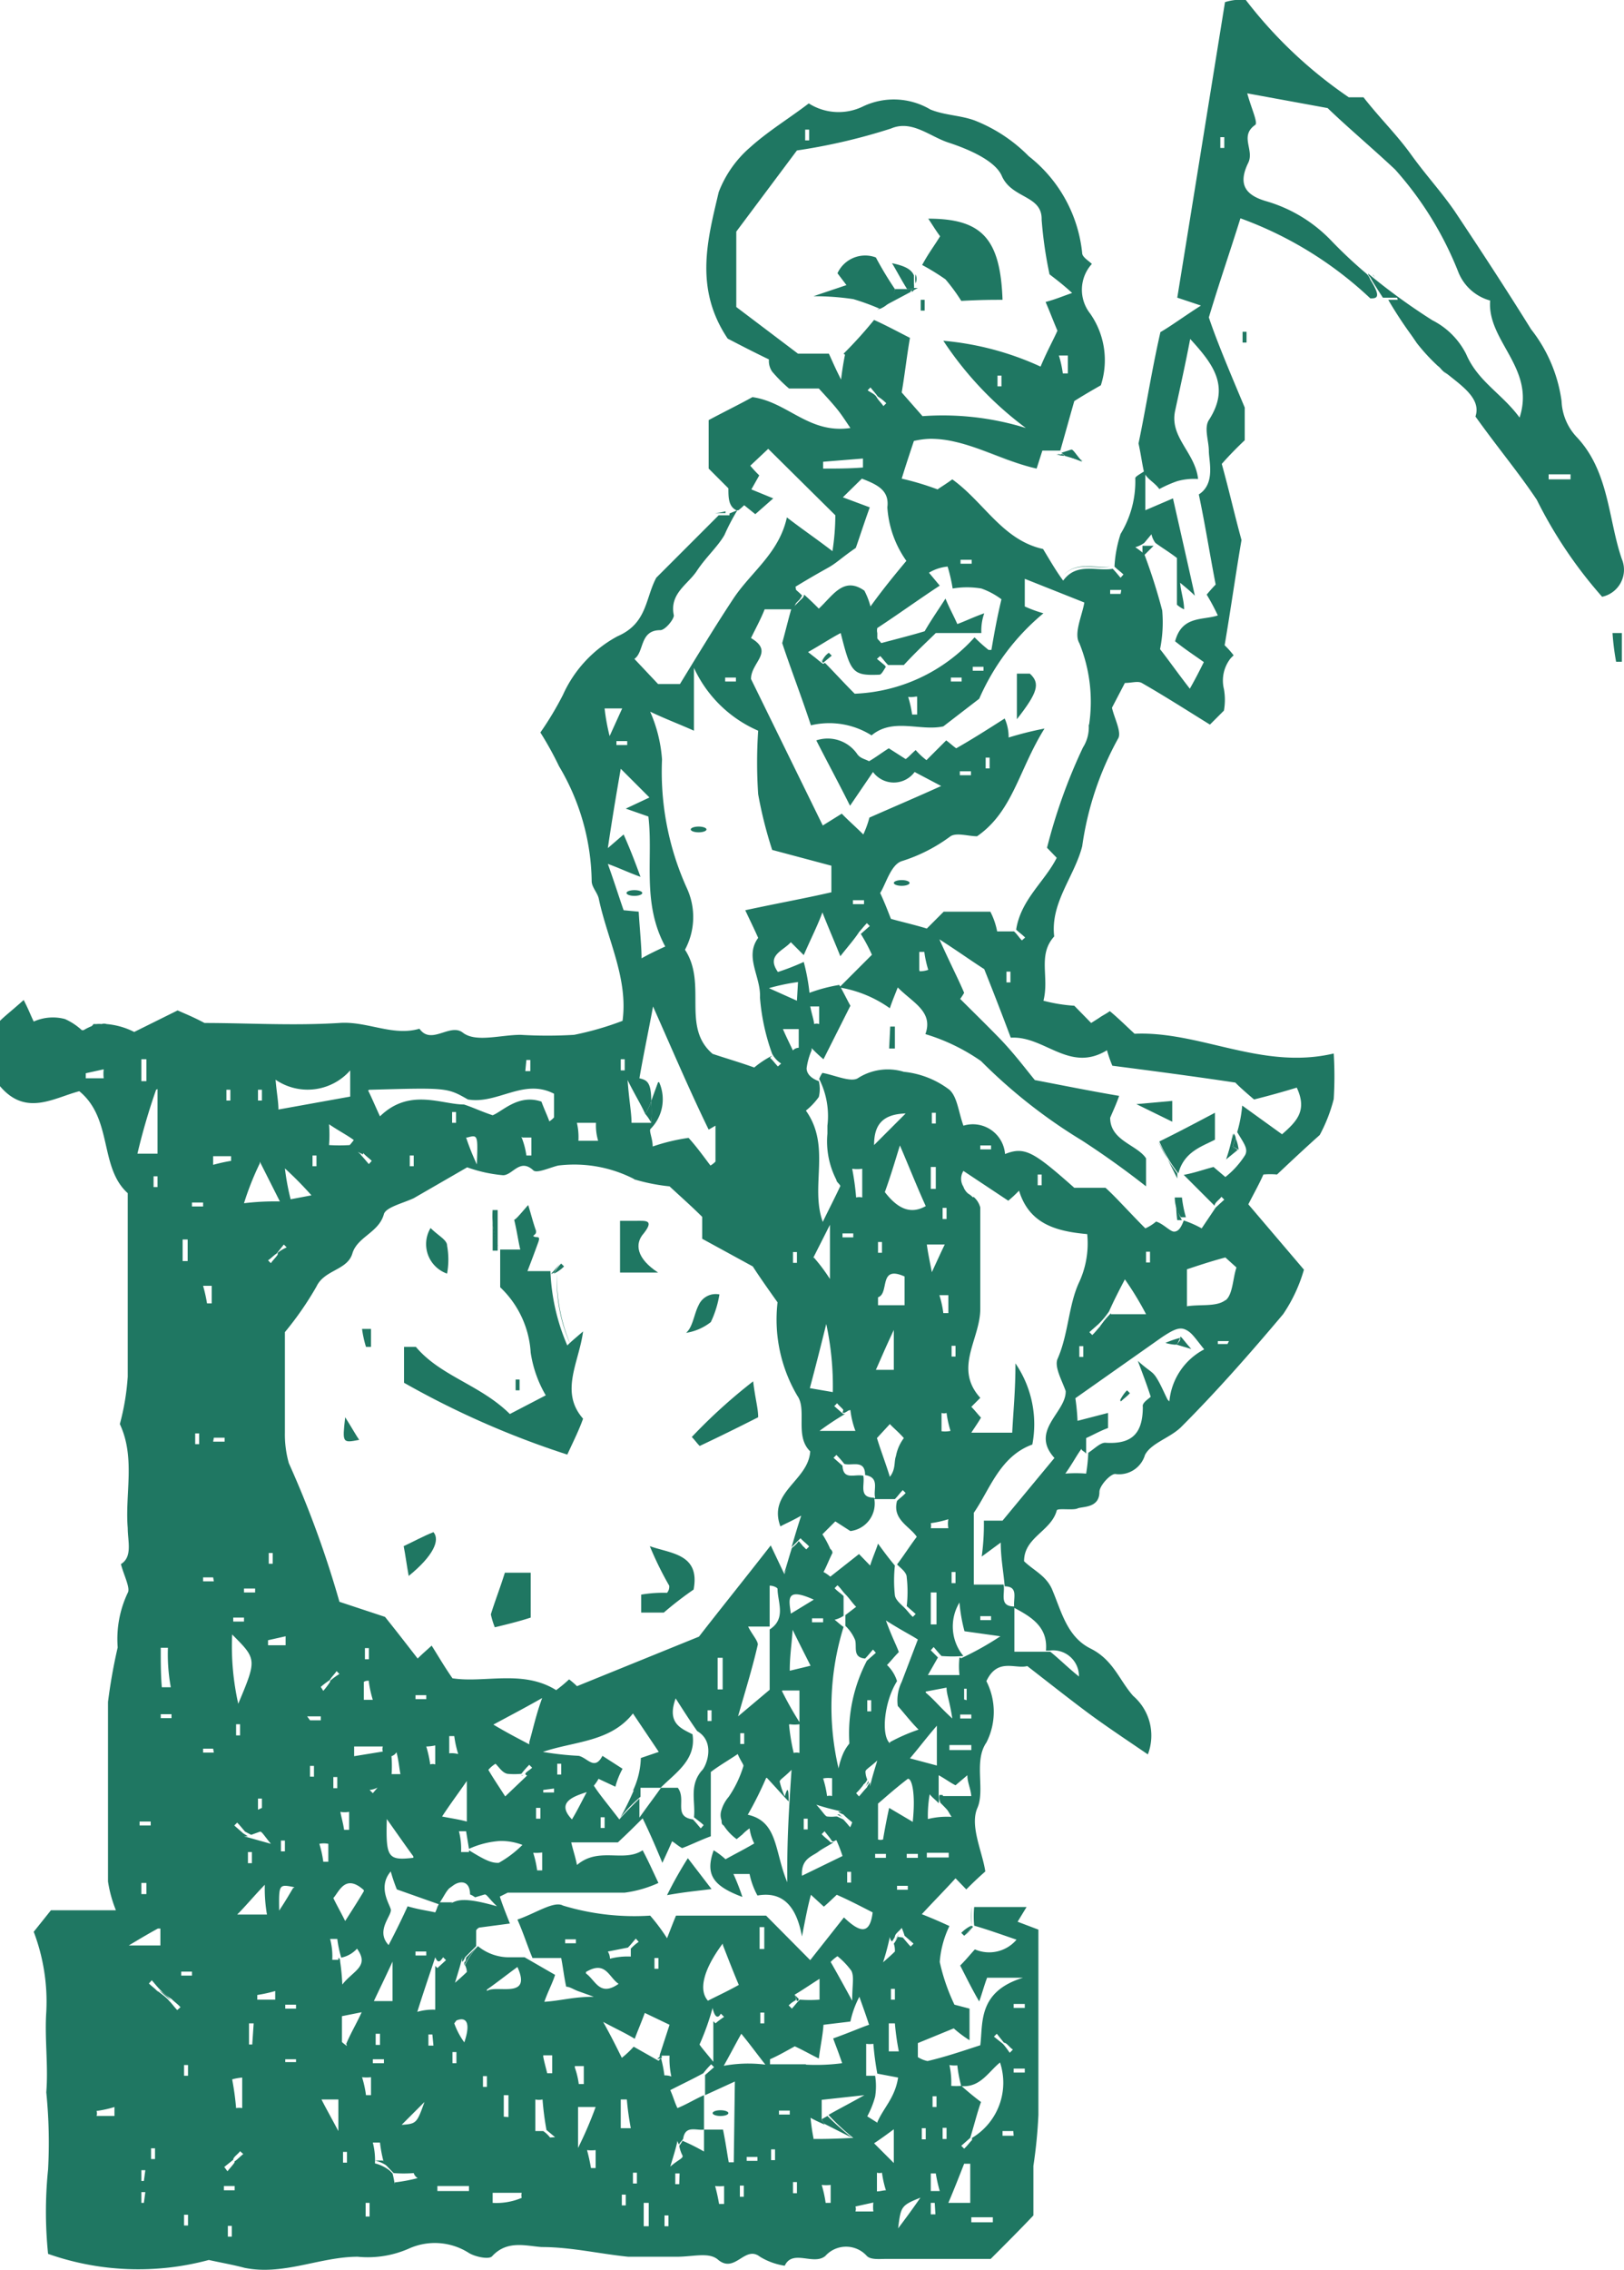 <svg id="Calavera_ensalada-fresca" xmlns="http://www.w3.org/2000/svg" width="45.26" height="63.213" viewBox="0 0 45.26 63.213">
  <path id="Trazado_24699" data-name="Trazado 24699" d="M13.86,61.6h0a.911.911,0,0,0,.13.08h.06Z" transform="translate(-7.06 -10.65)" fill="#1f7762"/>
  <path id="Trazado_24700" data-name="Trazado 24700" d="M17.92,60.22l.11-.11h0l-.27.28h0Z" transform="translate(-7.06 -10.65)" fill="#1f7762"/>
  <path id="Trazado_24701" data-name="Trazado 24701" d="M29.41,27.23a2.8,2.8,0,0,0-.25-.22c.08.44,0,.53-.11.64l.3-.31C29.38,27.29,29.41,27.26,29.41,27.23Z" transform="translate(-7.06 -10.65)" fill="#1f7762"/>
  <path id="Trazado_24702" data-name="Trazado 24702" d="M33.27,60.86a5,5,0,0,1,.36.39,5.4,5.4,0,0,1-.3-.61h-.09A.45.45,0,0,0,33.27,60.86Z" transform="translate(-7.06 -10.65)" fill="#1f7762"/>
  <path id="Trazado_24703" data-name="Trazado 24703" d="M19.27,63.7l-.08.25a.54.54,0,0,0,.08-.25h0Z" transform="translate(-7.06 -10.65)" fill="#1f7762"/>
  <path id="Trazado_24704" data-name="Trazado 24704" d="M17.78,60.44a.67.67,0,0,1,.14-.19l-.16.17Z" transform="translate(-7.06 -10.65)" fill="#1f7762"/>
  <path id="Trazado_24705" data-name="Trazado 24705" d="M30.54,50a.07.07,0,0,1,.05,0,.82.82,0,0,0,.17-.11h-.19Z" transform="translate(-7.06 -10.65)" fill="#1f7762"/>
  <path id="Trazado_24706" data-name="Trazado 24706" d="M30.54,51.5Z" transform="translate(-7.06 -10.65)" fill="#1f7762"/>
  <path id="Trazado_24707" data-name="Trazado 24707" d="M21.76,60.11Z" transform="translate(-7.06 -10.65)" fill="#1f7762"/>
  <path id="Trazado_24708" data-name="Trazado 24708" d="M24.74,60.47a8.22,8.22,0,0,1-.39.8,3.94,3.94,0,0,1,.56-.58v-.3Z" transform="translate(-7.06 -10.65)" fill="#1f7762"/>
  <path id="Trazado_24709" data-name="Trazado 24709" d="M21.59,60.09h.06C21.59,60.11,21.59,60.09,21.59,60.09Z" transform="translate(-7.06 -10.65)" fill="#1f7762"/>
  <path id="Trazado_24710" data-name="Trazado 24710" d="M35.34,36.54Z" transform="translate(-7.06 -10.65)" fill="#1f7762"/>
  <path id="Trazado_24711" data-name="Trazado 24711" d="M32,52.33Z" transform="translate(-7.06 -10.65)" fill="#1f7762"/>
  <path id="Trazado_24712" data-name="Trazado 24712" d="M25.73,67.84h-.27a.134.134,0,0,1-.06.13c-.06.05.06,0,.09,0s0-.08,0-.14Z" transform="translate(-7.06 -10.65)" fill="#1f7762"/>
  <path id="Trazado_24713" data-name="Trazado 24713" d="M26.65,68.42Z" transform="translate(-7.06 -10.65)" fill="#1f7762"/>
  <path id="Trazado_24714" data-name="Trazado 24714" d="M24.6,64.89v0Z" transform="translate(-7.06 -10.65)" fill="#1f7762"/>
  <path id="Trazado_24715" data-name="Trazado 24715" d="M29.21,66.21a1.2,1.2,0,0,1,.06.17.053.053,0,0,0,.05-.06Z" transform="translate(-7.06 -10.65)" fill="#1f7762"/>
  <path id="Trazado_24716" data-name="Trazado 24716" d="M20.13,65.17l.3-.31h0Z" transform="translate(-7.06 -10.65)" fill="#1f7762"/>
  <path id="Trazado_24717" data-name="Trazado 24717" d="M20,65.3v.09a2.41,2.41,0,0,1,.36-.53l-.31.31S20.05,65.28,20,65.3Z" transform="translate(-7.06 -10.65)" fill="#1f7762"/>
  <path id="Trazado_24718" data-name="Trazado 24718" d="M22.2,69.94h0Z" transform="translate(-7.06 -10.65)" fill="#1f7762"/>
  <path id="Trazado_24719" data-name="Trazado 24719" d="M17.15,42.83h0a1.07,1.07,0,0,1-.34-.27h0Z" transform="translate(-7.06 -10.65)" fill="#1f7762"/>
  <path id="Trazado_24720" data-name="Trazado 24720" d="M16.84,42.53h0l.31.3h0Z" transform="translate(-7.06 -10.65)" fill="#1f7762"/>
  <path id="Trazado_24721" data-name="Trazado 24721" d="M11.76,66.35h0a.94.94,0,0,1-.33-.27h0Z" transform="translate(-7.06 -10.65)" fill="#1f7762"/>
  <path id="Trazado_24722" data-name="Trazado 24722" d="M11.49,66.08h0a1.1,1.1,0,0,1,.33.28h0Z" transform="translate(-7.06 -10.65)" fill="#1f7762"/>
  <path id="Trazado_24723" data-name="Trazado 24723" d="M30.12,69.58l-.16.09a.5.5,0,0,0,.08.13l.77.39a7.928,7.928,0,0,1-.69-.61Z" transform="translate(-7.06 -10.65)" fill="#1f7762"/>
  <path id="Trazado_24724" data-name="Trazado 24724" d="M18,71.13l-.27-.28.19.2Z" transform="translate(-7.06 -10.65)" fill="#1f7762"/>
  <path id="Trazado_24725" data-name="Trazado 24725" d="M17.73,70.82h-.22a1.09,1.09,0,0,1,.41.2Z" transform="translate(-7.06 -10.65)" fill="#1f7762"/>
  <path id="Trazado_24726" data-name="Trazado 24726" d="M51,22.82a1.55,1.55,0,0,1-.42-1,4.13,4.13,0,0,0-.85-2c-.69-1.11-1.41-2.21-2.13-3.29-.38-.55-.8-1-1.21-1.57s-.86-1-1.33-1.6h-.41a12.433,12.433,0,0,1-2.87-2.71,1.42,1.42,0,0,0-.58.06c-.45,2.79-.89,5.52-1.33,8.23l.66.22c-.47.3-.85.58-1.13.74C39.15,21,39,22,38.79,23c.06.27.09.5.14.74s.28.31.44.53a3.39,3.39,0,0,1,.5-.22,1.73,1.73,0,0,1,.58-.06c-.08-.74-.8-1.16-.64-1.9s.28-1.27.42-2c.63.69,1.13,1.32.52,2.26-.14.22,0,.58,0,.86s.19.91-.28,1.21c.17.8.3,1.63.47,2.51,0,0-.11.11-.25.28a6.109,6.109,0,0,1,.31.58c-.42.14-1,0-1.19.72.27.22.61.44.8.58-.11.22-.22.44-.39.74-.38-.49-.63-.85-.83-1.1a3.76,3.76,0,0,0,.06-1.08,15.838,15.838,0,0,0-.5-1.57,2.35,2.35,0,0,0-.25-.19.82.82,0,0,0,.25-.12l.2-.24a.64.64,0,0,0,.11.24c.19.14.38.25.6.42v1.3a.76.76,0,0,0,.2.13c0-.24-.09-.49-.11-.74.13.11.27.22.41.36-.19-.86-.39-1.74-.61-2.71l-.77.33V23.75c-.11.09-.3.17-.28.23a2.81,2.81,0,0,1-.41,1.54,3.49,3.49,0,0,0-.17.91h0c.09.09.17.14.25.22l-.08.09c-.08-.09-.14-.17-.22-.25h0c-.44.08-1-.19-1.38.33-.2-.27-.36-.55-.56-.88C35,25.69,34.49,24.64,33.6,24c-.19.14-.33.22-.41.28a7.81,7.81,0,0,0-1-.3c.11-.36.23-.72.34-1.05a2.42,2.42,0,0,1,.46-.06,3,3,0,0,1,.67.08c.77.17,1.52.58,2.29.75l.16-.5h.5c.14-.49.28-1,.39-1.38.3-.19.55-.33.74-.44a2.26,2.26,0,0,0-.3-2A1.07,1.07,0,0,1,37.49,18c-.08-.08-.27-.19-.27-.3A3.93,3.93,0,0,0,35.73,15a4.33,4.33,0,0,0-1.52-1c-.39-.14-.83-.14-1.22-.3a2,2,0,0,0-1.87-.09,1.55,1.55,0,0,1-1.52-.08c-.55.42-1.13.77-1.63,1.22A3.12,3.12,0,0,0,27.09,16c-.31,1.32-.69,2.68.25,4.08.27.14.69.36,1.15.58a.52.52,0,0,0,.09.34,4.13,4.13,0,0,0,.47.47h.83c.22.24.35.38.49.55s.22.3.39.55c-1.16.17-1.74-.72-2.73-.86-.36.2-.81.42-1.22.64V23.7l.55.55c0,.25,0,.5.22.61h.06a2,2,0,0,0,.16-.14l.31.25.5-.44L28,24.28l.22-.39c-.08-.08-.14-.14-.25-.27l.5-.47L30.34,25a6.531,6.531,0,0,1-.08,1c-.47-.36-.8-.58-1.27-.94-.22,1-1,1.52-1.49,2.26s-1,1.58-1.49,2.38H25.4l-.66-.7c.28-.19.14-.8.72-.8.14,0,.38-.3.38-.41-.13-.61.39-.86.64-1.24s.58-.67.77-1a6.08,6.08,0,0,1,.36-.69l-.22.09V25h-.3l-1.74,1.74c-.31.58-.25,1.27-1.08,1.63A3.47,3.47,0,0,0,22.75,30a8.84,8.84,0,0,1-.63,1.05,9.23,9.23,0,0,1,.52.94,6.41,6.41,0,0,1,.91,3.2c0,.17.17.33.2.5.24,1.13.82,2.21.66,3.39a8.43,8.43,0,0,1-1.35.39,12.39,12.39,0,0,1-1.49,0c-.56,0-1.25.22-1.61-.06s-.88.36-1.21-.11c-.75.22-1.46-.22-2.24-.16-1.29.08-2.56,0-3.75,0-.3-.16-.5-.24-.75-.35l-1.21.6a2.08,2.08,0,0,0-.77-.22.22.22,0,0,0-.14,0,.6.6,0,0,0-.14,0H9.69c-.06,0,0,0-.08.06a1.48,1.48,0,0,0-.22.11H9.34a1.74,1.74,0,0,0-.47-.31A1.31,1.31,0,0,0,8,39.1c-.08-.16-.14-.33-.28-.6-.3.27-.52.44-.66.58V40.9c.72.85,1.49.33,2.21.14.94.77.55,2.12,1.35,2.84v5.11a6.74,6.74,0,0,1-.22,1.32c.44.94.14,1.94.22,2.9,0,.36.14.8-.19,1,.08.31.27.67.19.8a3,3,0,0,0-.28,1.52,15.076,15.076,0,0,0-.27,1.52v5a3.59,3.59,0,0,0,.22.8H8.48l-.48.6a5.48,5.48,0,0,1,.35,2.23c-.05.75.06,1.49,0,2.24a14,14,0,0,1,.05,2.15,11.52,11.52,0,0,0,0,2.35,7.57,7.57,0,0,0,4.48.17c.36.08.66.13,1,.22,1.08.22,2.1-.31,3.15-.31a2.84,2.84,0,0,0,1.41-.22,1.76,1.76,0,0,1,1.68.11c.17.11.58.2.66.09.42-.45.94-.28,1.38-.25.81,0,1.61.19,2.41.27h1.35c.47,0,.91-.14,1.16.09.47.38.74-.42,1.16-.09a1.85,1.85,0,0,0,.69.25c.22-.47.8,0,1.13-.27a.777.777,0,0,1,1.16,0c.11.11.36.08.55.08h2.9c.47-.47.8-.8,1.19-1.21V70.97A13.629,13.629,0,0,0,36,69.55q0-2.6,0-5.16l-.58-.22.25-.41H34.21a2.69,2.69,0,0,0,0,.52c.38.11.77.25,1.18.39a1,1,0,0,1-1.16.27c-.13.14-.24.28-.41.45.17.33.33.66.53,1,.08-.22.13-.42.22-.66h1c-1.27.39-1.11,1.27-1.19,1.88-.58.19-1,.33-1.47.44a.8.8,0,0,1-.27-.11v-.39l1-.41a3.37,3.37,0,0,0,.44.33v-.88l-.42-.11a5.44,5.44,0,0,1-.41-1.19,2.77,2.77,0,0,1,.27-1c-.24-.11-.44-.2-.77-.33.39-.42.66-.69.94-1l.3.31c.14-.14.28-.28.53-.5-.08-.55-.44-1.27-.22-1.77s-.11-1.3.25-1.82a1.88,1.88,0,0,0,0-1.71c.31-.66.8-.33,1.14-.42.58.45,1.1.86,1.62,1.25s1.14.8,1.74,1.21a1.46,1.46,0,0,0-.41-1.63c-.39-.44-.55-1-1.19-1.32s-.8-1-1.05-1.6c-.16-.42-.52-.56-.8-.83,0-.67.75-.83.91-1.41,0-.08.45,0,.58-.06s.61,0,.61-.46c0-.17.3-.5.44-.5a.75.75,0,0,0,.83-.53c.17-.33.69-.47,1-.77,1-1,1.94-2.07,2.85-3.15a4.33,4.33,0,0,0,.58-1.24l-1.55-1.82c.17-.33.31-.58.42-.83a2.17,2.17,0,0,1,.38,0c.55-.52.91-.85,1.19-1.1a4.37,4.37,0,0,0,.39-1,10.32,10.32,0,0,0,0-1.27c-2,.47-3.72-.63-5.55-.55-.27-.25-.46-.44-.69-.63-.11.08-.22.13-.3.19l-.22.14h0L37,38.66a4.526,4.526,0,0,1-.86-.14c.17-.66-.17-1.27.3-1.79-.11-.94.56-1.66.78-2.51a8.7,8.7,0,0,1,1-3c.11-.17-.11-.58-.17-.86l.36-.69c.19,0,.36-.06.47,0,.63.36,1.27.77,1.9,1.16l.39-.39a1.7,1.7,0,0,0,0-.6,1,1,0,0,1,.19-.86l.08-.08a2.529,2.529,0,0,0-.19-.22l-.06-.06c.17-1,.31-2,.47-2.93-.19-.69-.35-1.4-.55-2.12.22-.25.44-.47.64-.66V22c-.42-1-.78-1.85-1-2.51.3-1,.58-1.8.88-2.76a10.49,10.49,0,0,1,3.62,2.23c.16,0,.33,0,0-.52a.41.41,0,0,0-.11-.17,12.9,12.9,0,0,1-1-.94,4.08,4.08,0,0,0-1.77-1.07c-.6-.17-.82-.47-.52-1.08.17-.36-.25-.74.19-1.05.09-.05-.11-.47-.22-.88l2.24.41c.55.53,1.24,1.11,1.88,1.71a9.51,9.51,0,0,1,1.76,2.85,1.33,1.33,0,0,0,.89.8c-.09,1.13,1.27,1.88.82,3.26-.49-.67-1.16-1-1.49-1.77a2.13,2.13,0,0,0-.94-.94,17.351,17.351,0,0,1-1.79-1.3c0,.06.06.09.08.14s.22.36.33.53H46a3.47,3.47,0,0,0,.55,1.27,5.33,5.33,0,0,0,.58.63c.08.06.14.14.22.19.44.36,1,.72.83,1.22.63.88,1.21,1.57,1.71,2.32a12.43,12.43,0,0,0,1.82,2.7.77.77,0,0,0,.55-1.05C51.88,25.13,51.91,23.78,51,22.82ZM9.45,40.68v-.14l.5-.11a1.1,1.1,0,0,0,0,.25Zm.3,28.9a.21.21,0,0,0,0-.14,2.986,2.986,0,0,0,.5-.11v.25Zm23.38,2.74H33V72h.11Zm1.6.22h-.6V72.4h.6Zm.58-6.08h.31v.11h-.31Zm0,1.8h.31v.11h-.31Zm0,1.87H35V70h.3Zm-.47-2.84.2.25c.08,0,.16.14.25.19l-.09.09a2.351,2.351,0,0,0-.19-.25l-.25-.2Zm-1.1.88a3.713,3.713,0,0,0,.11.58h.08c.47,0,.69-.41,1-.66a1.79,1.79,0,0,1-.78,2.1v.06c-.08.08-.13.16-.22.24l-.08-.08.25-.22h0c.11-.36.19-.69.3-1-.19-.14-.39-.31-.55-.45a1.47,1.47,0,0,1-.28,0,2.239,2.239,0,0,0-.05-.58.72.72,0,0,0,.22.01Zm.19,2.74h.17V72h-.61c.17-.4.31-.76.44-1.09Zm-.6-1h.11v.31h-.11Zm-.28-.88h.11v.3h-.11ZM33,71.18h.14a4.311,4.311,0,0,0,.11.49H33Zm.83-44.94h.31v.11h-.31Zm-.36.19a4.69,4.69,0,0,1,.14.61,2.41,2.41,0,0,1,.8,0,2.1,2.1,0,0,1,.56.3c-.12.5-.2.94-.28,1.41h-.08a4.61,4.61,0,0,1-.39-.35,4.74,4.74,0,0,1-3.34,1.57c-.33-.33-.58-.61-.83-.86h0l-.05.03c-.09-.06-.17-.14-.28-.22l-.14-.11c.39-.22.64-.39.91-.53.28,1.11.33,1.19,1.08,1.16.05,0,.11-.11.16-.19s0,0,0-.06h0L31.5,29l.09-.08c.08.08.13.16.22.25h.44c.36-.39.69-.69.89-.89h1.27a1.46,1.46,0,0,1,.08-.55c-.31.11-.53.22-.75.3-.11-.25-.22-.44-.33-.71-.19.3-.39.58-.58.91-.36.11-.8.22-1.21.33-.06-.08-.11-.11-.11-.14v-.14a.3.3,0,0,1,0-.14c.58-.38,1.16-.8,1.74-1.18l-.3-.36a1.23,1.23,0,0,1,.51-.17Zm1,2.79v.11h-.3v-.11Zm-.61.3v.11h-.3v-.11Zm-1.24.53v.5h-.14a2.877,2.877,0,0,0-.11-.49.69.69,0,0,0,.21-.01Zm4.2-9h-.14a2.987,2.987,0,0,0-.11-.5h.25ZM29.5,14.26h.11v.3H29.5Zm1.11,6.27s-.06.27-.11.69c-.17-.33-.25-.53-.34-.72H29.3l-1.72-1.3V17.1l1.69-2.26a16.37,16.37,0,0,0,2.62-.61c.58-.25,1.08.22,1.6.39s1.3.49,1.49.93c.28.64,1.13.53,1.11,1.22a11.343,11.343,0,0,0,.22,1.52c.14.11.36.27.63.52-.27.09-.44.17-.74.25.11.25.19.47.33.8-.11.25-.28.55-.47,1a8.19,8.19,0,0,0-2.71-.72,9.64,9.64,0,0,0,2.3,2.43,7.83,7.83,0,0,0-2.88-.33l-.58-.66c.09-.53.14-1,.23-1.52-.39-.2-.69-.36-1-.5a11.87,11.87,0,0,1-.85.94Zm4.36.58v.3h-.11v-.3Zm-3.21.77-.08.08c-.05-.08-.14-.16-.19-.25s-.17-.13-.25-.19l.08-.08c.06.08.14.16.2.25A1.33,1.33,0,0,1,31.76,21.88ZM30,23.7v-.19l1.11-.09v.25C30.73,23.7,30.37,23.7,30,23.7Zm-2.73,5.82h.3v.11h-.3ZM26.4,31V29.25A3.5,3.5,0,0,0,28.19,31a13.071,13.071,0,0,0,0,1.77,11.72,11.72,0,0,0,.39,1.55l1.65.44v.74c-.74.17-1.52.31-2.4.5.14.3.25.52.36.77-.39.53.08,1.08.05,1.66A5.92,5.92,0,0,0,28.58,40a.74.74,0,0,0,.25.27l-.09.08c-.08-.08-.13-.16-.22-.24l.06-.06a2.7,2.7,0,0,0-.5.33c-.39-.14-.77-.25-1.16-.38-.88-.75-.14-1.94-.77-2.9a1.92,1.92,0,0,0,.05-1.72,7.85,7.85,0,0,1-.69-3.58,4,4,0,0,0-.33-1.33C25.62,30.68,26,30.82,26.4,31Zm2.76,8.91c-.09-.19-.2-.41-.28-.6h.44v.52a.24.24,0,0,0-.16.07Zm.11,5.61v.3h-.11v-.3Zm0-7-.78-.35A5.719,5.719,0,0,1,29.3,38ZM25.4,40.79l-.19.52a4.731,4.731,0,0,1,0,.61h-.55c0-.28-.06-.55-.11-1.19.22.44.38.69.49.94a1.35,1.35,0,0,0,.17-.36c0-.55-.14-.58-.33-.63.11-.64.25-1.3.38-2,.53,1.19,1,2.3,1.55,3.43L27,42v1a.67.67,0,0,1-.14.11c-.19-.25-.39-.53-.61-.77a5.324,5.324,0,0,0-1,.24c0-.22-.11-.44-.06-.49a1.17,1.17,0,0,0,.24-1.3Zm-1-10.41-.35.77a5.65,5.65,0,0,1-.14-.77Zm.14.91v.11h-.3v-.11ZM24,34.71c.31.11.55.23.91.36-.16-.44-.3-.8-.47-1.18l-.44.38c.11-.74.22-1.41.36-2.21l.8.8-.66.31.63.22c.14,1.16-.19,2.4.47,3.62-.24.11-.47.22-.66.33,0-.33-.05-.8-.08-1.3L24.44,36C24.3,35.6,24.19,35.24,24,34.71Zm.47,5.44v.31h-.11v-.31ZM22.9,41.67c.08.08.14.17.22.25h.55a1.487,1.487,0,0,0,.06.5h-.55a1.753,1.753,0,0,0-.06-.57h0c-.08-.09-.16-.14-.24-.23Zm1.82,1.82a5.34,5.34,0,0,0,1,.2c.39.36.64.58.91.85v.61l1.41.77c.14.22.39.58.69,1a4.18,4.18,0,0,0,.55,2.6c.28.39-.08,1.13.36,1.55-.05.82-1.19,1.13-.83,2.09.14-.08.28-.13.58-.3-.11.33-.19.61-.27.88l.19-.19h0l.06-.06c.08.09.16.14.24.23l-.08.08-.08-.08a2.62,2.62,0,0,0-.53.77l-.38-.8c-.78,1-1.49,1.88-2,2.54l-3.4,1.38a2.18,2.18,0,0,0-.22-.19,3.81,3.81,0,0,1-.36.3c-.93-.58-2-.19-2.89-.33-.23-.33-.39-.61-.58-.91-.14.13-.25.22-.39.36-.28-.36-.58-.75-.91-1.16l-1.27-.42a28.32,28.32,0,0,0-1.41-3.86,2.94,2.94,0,0,1-.11-.86V47.75a9,9,0,0,0,.88-1.27c.22-.47.86-.45,1-.92s.74-.58.88-1.1c.06-.19.53-.3.83-.44l1.49-.86a4,4,0,0,0,1,.22c.27,0,.47-.49.85-.13.11.08.47-.09.69-.14a3.65,3.65,0,0,1,2.12.38Zm5.36,4a8.2,8.2,0,0,1,.19,1.93l-.64-.11c.16-.6.3-1.15.47-1.84Zm-.36-1.8.47-.93v1.51a4.853,4.853,0,0,0-.45-.6Zm3.42-2.54v.61H33v-.61Zm-.11-1.21v-.3h.11v.3Zm.36,3.37c-.08.16-.17.36-.36.77-.08-.41-.11-.55-.14-.77ZM33,53.21a.3.3,0,0,0,0-.14,2.878,2.878,0,0,0,.49-.11.69.69,0,0,0,0,.25ZM33.16,55v.89H33V55Zm.14-4.52V50a.21.21,0,0,0,.14,0,2.987,2.987,0,0,0,.11.5.74.74,0,0,1-.25.01Zm.19-3.26h-.14a2.784,2.784,0,0,0-.11-.5h.25Zm-.05-2.62h-.11v-.31h.11Zm.69,13.8v.11h-.31V58.4Zm-.2-.42v-.3H34V58Zm.2,1.27v.14h-.61v-.14Zm-1.27-1.49.58-.11c0,.2.08.33.16.86-.36-.33-.49-.51-.74-.72ZM31.72,43.85c.17-.47.28-.85.42-1.3.25.58.47,1.14.72,1.69C32.42,44.49,32.06,44.29,31.72,43.85Zm.36,20.74a.8.8,0,0,1-.11.19A.6.6,0,0,1,32,65s-.11.11-.33.3a6.71,6.71,0,0,0,.19-.71.184.184,0,0,0,.06.13,1.051,1.051,0,0,0,.08-.13c0-.09.14-.17.19-.25a2,2,0,0,1,.08.22h0l.25.22-.08.08c-.08-.08-.14-.16-.22-.25h0ZM32,67a6.968,6.968,0,0,0,.11.78h-.28V67Zm-.11-.66v-.3H32v.3Zm-1.11-4.77h0c-.08-.09-.14-.17-.22-.25h0l-.17-.08h-.05a1,1,0,0,1-.22,0c-.06,0-.11-.11-.31-.33a6.139,6.139,0,0,0,.72.19h-.11a.37.37,0,0,0,.14.08,2.619,2.619,0,0,0,.25.22.833.833,0,0,1-.08.18Zm0,1.21v.3h-.11v-.3Zm-3.15-4.33c.17-.61.39-1.3.55-2,0-.11-.16-.28-.27-.5h.6V54.81c.11,0,.22.06.22.09,0,.36.25.83-.22,1.13v1.68Zm.17.47v.3h-.11v-.3Zm.63,1.24c.28.3.47.52.61.66,0-.5-.06-.3-.11-.14a2.21,2.21,0,0,1-.14-.41c0-.06.11-.11.33-.33C29,61.69,29,62.21,29,63.07c-.36-.86-.25-1.69-1.1-1.88a10,10,0,0,0,.51-1.02Zm.64-1.49a.93.93,0,0,0,.27,0v.8a.3.3,0,0,0-.16,0,5.662,5.662,0,0,1-.13-.79Zm-.2-.94h.47v.88a9.468,9.468,0,0,1-.49-.87Zm.2-.55c0-.42.05-.69.08-1.14.22.45.36.72.5,1ZM30,55.83h-.31v-.11H30Zm.25,4.34v.5a.28.28,0,0,0-.14,0,2.877,2.877,0,0,0-.11-.49.69.69,0,0,1,.21-.01ZM29.1,55.59c-.05-.39-.16-.75.64-.39Zm.47,5.71v.3h-.11v-.3Zm.31.91c.11-.08.27-.16.41-.25h-.08c-.09-.09-.17-.14-.25-.23l.08-.08c.06.08.14.17.19.25s.09,0,.14,0a4.1,4.1,0,0,1,.17.44l-1.13.55C29.38,62.4,29.71,62.35,29.88,62.21Zm.85-3a1.25,1.25,0,0,0-.16.25,2.08,2.08,0,0,0-.14.44,7.5,7.5,0,0,1,.14-3.94c-.09-.06-.17-.14-.25-.2a.77.77,0,0,0,.25-.11V55.1h0c-.08-.08-.17-.13-.25-.22l.08-.08c.09.08.14.17.22.25h0c.11.11.19.24.3.35l-.3.23h0v.3a1.15,1.15,0,0,1,.27.39c.06.19-.08.49.28.52h0c.08-.08.14-.16.22-.25h0l.08.09-.25.22h0a4.37,4.37,0,0,0-.49,2.27ZM31.34,58v.31h-.11V58Zm-.22,2.35h0a.31.31,0,0,0,.11-.14h0a.59.59,0,0,1-.05-.22c0-.06.11-.11.33-.31-.11.36-.17.56-.2.72h0a.75.75,0,0,1,0-.11.56.56,0,0,0-.09.14c-.08.08-.14.16-.22.25l-.08-.09a1.84,1.84,0,0,0,.2-.23Zm.33,1.93h.3v.11h-.3Zm.61,1v-.11h.3v.11Zm.27-.89v-.11h.31v.11Zm.17-1L31.84,61c-.06.27-.12.58-.17.88a.24.24,0,0,1-.14,0v-1c.19-.16.44-.39.83-.69.11-.02.22.39.14,1.17Zm-.64-2.19c-.25-.22-.16-1.16.2-1.73a1.05,1.05,0,0,0-.28-.45c.11-.11.19-.22.33-.36-.08-.22-.19-.41-.36-.88.44.28.67.39.89.53l-.45,1.18a1.18,1.18,0,0,0-.11.67c.17.19.36.44.58.66a4.993,4.993,0,0,0-.8.35Zm0-8.89c.11.12.22.2.39.39a1.2,1.2,0,0,0-.22.5c-.06.16,0,.36-.17.58-.11-.36-.25-.72-.36-1.08Zm-.39-1.51c.14-.31.25-.58.5-1.11V48.8Zm.06-1.8v-.22c.33-.11,0-.91.74-.58V47Zm0-1.46v-.3h.11v.3Zm-.11-3c0-.55.22-.86.88-.88Zm0,9.86H32c.08-.08.14-.17.22-.25l.08.08c-.08.09-.16.14-.24.22h0c-.14.52.36.71.55,1-.19.25-.36.52-.55.77.11.11.27.22.27.36a3.51,3.51,0,0,1,0,.8h0l.25.22-.08.08c-.09-.08-.14-.16-.23-.25h0c-.11-.11-.25-.22-.27-.35a3.84,3.84,0,0,1,0-.83c-.17-.2-.31-.39-.47-.61-.06.19-.14.36-.22.61L31,53.93l-.8.63a1,1,0,0,0-.19-.13c.08-.14.14-.31.25-.53a.131.131,0,0,0-.06-.11,2.79,2.79,0,0,0-.22-.41l.25-.25.11-.11.42.27a.77.77,0,0,0,.66-.93c-.44,0-.25-.36-.3-.61-.23-.06-.56.14-.58-.28h0l-.25-.22.08-.08a2.62,2.62,0,0,1,.22.25h0c.22.06.58-.13.58.31.42.07.22.4.28.63ZM31.09,44a.34.34,0,0,0-.17,0,7.32,7.32,0,0,0-.11-.8,1,1,0,0,0,.28,0Zm-.25,1v.11h-.3V45Zm-.08,4.92a2.423,2.423,0,0,0,.14.58h-1a7.82,7.82,0,0,1,.71-.47h-.05l-.25-.22.08-.08c.06.08.14.13.2.22Zm-3.56,6.9v.88h-.14v-.88Zm-.8,4.44h0c.11.09.19.14.27.22l-.08.09c-.08-.09-.14-.17-.22-.25h0c-.56-.08-.17-.55-.42-.88h-.47c-.13.19-.3.41-.6.83v-.53c-.14.14-.31.3-.56.58-.36-.47-.55-.69-.71-.94a1,1,0,0,0,.13-.19l.47.22a2.191,2.191,0,0,1,.2-.5l-.56-.36c-.22.42-.41.06-.66,0a8.429,8.429,0,0,1-1-.11c.88-.3,1.88-.27,2.51-1.07l.72,1.07-.5.17a2.28,2.28,0,0,1-.22.91.65.65,0,0,0,.17-.08h.6c.42-.42,1-.78.89-1.49-.33-.17-.72-.31-.47-1,.25.39.41.64.6.91.53.31.25,1,.12,1.11-.35.42-.16.86-.21,1.3Zm-2.49,0v.3H23.8v-.3Zm-.47-.75c-.14.25-.27.53-.44.81-.47-.49.08-.65.44-.77Zm-.74-.74v.3h-.11v-.3Zm-.2.69v.11h-.3V60.5Zm4.28-1.88v-.3h.11v.3Zm-5,1.49-.64.61c-.16-.25-.33-.5-.47-.74a.85.85,0,0,1,.2-.17c.11.11.19.25.33.28a2,2,0,0,0,.39,0h0a2.621,2.621,0,0,1,.22-.25l.08.08c-.06.06-.11.08-.17.14s.04.07.04.09Zm-2,6.85c.27-.11.41.05.22.61a2.1,2.1,0,0,1-.28-.53Zm0,.88v.31h-.11V67.8Zm-.11-4.17H19.3a1.46,1.46,0,0,1-.11.28c-.22-.05-.47-.08-.77-.17-.14.31-.33.7-.53,1.08-.38-.41.11-.83.06-1s-.36-.63,0-1.05a4.79,4.79,0,0,0,.17.5l1.16.41c.11-.13.19-.33.3-.44l.11-.08c.19-.14.47-.14.47.25a.58.58,0,0,1,.14.08l.27-.08c.06,0,.11.11.34.33-.91-.26-1.11-.18-1.3-.07ZM18.94,65v.11h-.3V65Zm-1.46,1.38c.14-.3.28-.58.52-1.1v1.1Zm.17.91v.31h-.12v-.31Zm-1.3-7.15h.11v.31h-.11Zm-.09-2.65a2.35,2.35,0,0,1-.19.25L16,57.63a2.35,2.35,0,0,1,.25-.19c.05-.09.14-.17.19-.25l.08.08a1.84,1.84,0,0,0-.26.19Zm.94,5.83c-.13.22-.27.44-.52.83-.14-.28-.25-.47-.33-.64.16-.17.33-.69.85-.22Zm-.66-2.21a.72.72,0,0,0,.25,0v.5h-.14c-.03-.2-.08-.36-.11-.53Zm.39-1.55v-.27h.8a.21.21,0,0,0,0,.14Zm.41-2.07a2.987,2.987,0,0,0,.11.5H17.2v-.5a.21.21,0,0,1,.14-.03Zm-.11-.63v-.31h.11v.31Zm.47,3.53h0l.27-.28a3.38,3.38,0,0,0,0-.55.26.26,0,0,0,.14-.11c.06.22.08.47.11.61h-.3a.758.758,0,0,0-.25.28c-.08.08-.14.16-.22.25l-.09-.09a.66.66,0,0,0,.34-.14Zm.88,2c-.71.08-.77,0-.74-1.08.27.38.52.74.74,1.04Zm.36-4.42h-.3v-.11h.3Zm.25,1.33v.49a.21.21,0,0,0-.14,0,3.221,3.221,0,0,0-.11-.5,1.29,1.29,0,0,0,.25-.03Zm.88,1v1.08c-.22-.06-.38-.08-.69-.14.25-.38.42-.6.69-.99Zm-.49-.77V59h.14a2.987,2.987,0,0,0,.11.5.69.69,0,0,0-.25-.02Zm.55,2.7h-.22a1.942,1.942,0,0,0-.06-.58h.2l.08.49a2.47,2.47,0,0,1,.88-.22,1.71,1.71,0,0,1,.61.11,3,3,0,0,1-.66.5c-.22.01-.42-.1-.83-.35Zm1.68-3c-.3-.16-.58-.3-1-.55.5-.27.83-.44,1.36-.74-.17.46-.25.85-.36,1.23ZM22.12,61v.3H22V61Zm.05,1.24v.5h-.14a2.877,2.877,0,0,0-.11-.49A1.1,1.1,0,0,0,22.17,62.24Zm-7.64-5.77v-.14l.49-.11v.25ZM15,61.91v.3h-.11v-.3ZM13.7,58.1a7.31,7.31,0,0,1-.17-1.93C14.22,56.86,14.22,56.86,13.7,58.1Zm.16-3.1v-.11h.31V55Zm-.11,3.67v.31h-.11v-.31Zm.06,9.89v.8a.5.5,0,0,0-.17,0,7.67,7.67,0,0,0-.11-.8,1.47,1.47,0,0,1,.28-.05Zm-.14-4.59c.25-.25.47-.52.77-.83a4.254,4.254,0,0,0,.06.83Zm.3-1.43v-.31h.11v.31Zm-.11-.75h.11l-.13-.08-.25-.22.08-.08h0c.08.08.14.16.22.25h0l.17.09.25-.09c.05,0,.11.11.3.34Zm.39-.74v-.31h.11V61Zm.3-6.85v-.3h.11v.3Zm.25-8.61c-.05.08-.14.16-.19.24l-.08-.08c.08-.05.16-.14.24-.19l.2-.25.08.08a1.09,1.09,0,0,0-.25.15Zm.2-2.4a9.919,9.919,0,0,1,.74.75l-.58.11A6.732,6.732,0,0,1,15,43.19Zm.77-.06v-.3h.11v.3Zm2.71,0v-.3h.11v.3Zm1.18-1.21v-.3h.11v.3Zm.42.41c.3-.08.3-.08.27.75a6.8,6.8,0,0,1-.3-.75Zm1.54,0h.25v.5h-.14a2.16,2.16,0,0,0-.14-.52Zm.11-2.16h.11v.31H21.7ZM17.37,41c2.15-.06,2.15-.06,2.73.27.83.14,1.55-.6,2.4-.16v.66a.63.63,0,0,1-.13.11c-.06-.17-.14-.33-.22-.55-.64-.22-1.08.27-1.36.38-.33-.11-.55-.22-.8-.3-.63,0-1.52-.47-2.34.33-.14-.3-.23-.52-.34-.74C17.23,41.15,17.29,41,17.37,41Zm-.19,1.76c.08.09.16.14.24.22l-.08.09c-.08-.09-.14-.17-.22-.25h0a2.7,2.7,0,0,0-.31-.28,4.69,4.69,0,0,1-.58,0,3.76,3.76,0,0,0,0-.58c.28.19.5.3.69.44a2.089,2.089,0,0,1-.14.17,1.76,1.76,0,0,0,.4.23Zm-.36-2.34v.77l-2,.36c0-.22-.05-.47-.08-.83a1.58,1.58,0,0,0,2.08-.26ZM14.25,41h.11v.3h-.11Zm.05,2,.56,1.11a7.112,7.112,0,0,0-1,.05,8,8,0,0,1,.44-1.11Zm-.74,12.7h.3v.11h-.3ZM13.37,41h.11v.3h-.11Zm.13,1.85v.13a5.027,5.027,0,0,0-.5.11v-.24Zm-1.35,2.32h.14v.6h-.14Zm-.61,11.37h.2a5.1,5.1,0,0,0,.08,1.1h-.25c-.03-.34-.03-.7-.03-1.06Zm0,1.85h.3v.11h-.3ZM11,40.15h.14v.61H11Zm.45.83v1.8h-.56A17.617,17.617,0,0,1,11.41,41Zm0,2.43v.3h-.11v-.3Zm-.5,18.08v-.11h.31v.11Zm.19,1.6v.31H11v-.31Zm.39,1.27v.47h-.88c.4-.24.59-.35.81-.47ZM11.07,72H11v-.3h.11Zm0-.61H11v-.3h.11Zm.31-.61h-.11v-.3h.11ZM12,66.63c-.08-.08-.14-.17-.22-.25h0a1.44,1.44,0,0,0-.33-.27c-.08-.09-.16-.14-.24-.22l.08-.09c.08.09.14.17.22.25h0a1.44,1.44,0,0,0,.33.27c.09.09.17.14.25.23Zm.3,6h-.11v-.3h.11Zm0-4.17h-.11v-.3h.11Zm.11-2.79h-.3v-.11h.3Zm0-21.53h.31v.11h-.31Zm.2,6.73H12.5v-.3h.11Zm.35-4.41v.49h-.13a4.312,4.312,0,0,0-.11-.49Zm.06,13h-.3v-.11H13Zm0-4.77h-.3v-.11H13Zm0-4h.3v.11H13Zm.5,22.25h-.11v-.3h.11Zm.08-1.29h-.3v-.12h.3Zm0-.78c-.06.09-.14.17-.2.25L13.31,71l.25-.2c0-.08.14-.16.19-.24l.09.08c-.09.07-.17.16-.25.21Zm.49-3.28H14V67h.13Zm.14-1.25v-.13a4.033,4.033,0,0,0,.5-.11v.24Zm1-3.11c-.08.13-.19.33-.39.63-.01-.74-.01-.74.43-.65Zm.08,4.85h-.3V68h.3Zm0-1.49h-.3v-.11h.3Zm.31-8.14H16v.11h-.3Zm.19,1.68H15.7v-.3h.11Zm.4,1.87v.5h-.14a2.987,2.987,0,0,0-.11-.5A.66.66,0,0,1,16.21,62Zm.28,8c-.25-.47-.36-.66-.47-.88h.47Zm0-4.77h-.17a1.878,1.878,0,0,0-.06-.58h.2a3.213,3.213,0,0,0,.11.52.81.81,0,0,0,.44-.25c.36.5-.11.61-.41,1a6.274,6.274,0,0,0-.06-.64c0-.11-.05-.09-.05-.11Zm.24,5.65h-.11v-.3h.11Zm0-3.25a1,1,0,0,1-.14-.11V66.8l.55-.11c-.14.31-.3.57-.43.88Zm.63,4.75h-.11V72h.11ZM17.4,69h-.14a2.987,2.987,0,0,0-.11-.5,1.1,1.1,0,0,0,.25,0Zm.05-1h.31v.11h-.31Zm.61,3.48a2.87,2.87,0,0,0-.06-.3l-.08-.08a1.09,1.09,0,0,0-.41-.2,1.943,1.943,0,0,0-.06-.58h.2a3.819,3.819,0,0,0,.11.57h0l.27.28a3.512,3.512,0,0,0,.56,0,.25.25,0,0,0,.11.14,4.671,4.671,0,0,1-.64.12Zm.14-1.6.69-.69c-.22.61-.22.61-.69.64Zm.94-2.26H19v-.31h.11Zm.05-1a1.545,1.545,0,0,0-.5.06c.14-.45.28-.86.5-1.52.08.19.14.11.22,0l.08.08-.24.22-.06-.06Zm.94,5.05h-.88v-.14h.88Zm.5-2.9h-.11v-.3h.11ZM20.79,72v-.28h.81a.28.28,0,0,0,0,.14A1.8,1.8,0,0,1,20.79,72Zm.31-2.4V69h.13v.61Zm-.47-3.54c.27-.19.55-.41.85-.63.42.92-.6.48-.85.67Zm1.76,4.12A.84.84,0,0,0,22.2,70h-.22v-.88a.46.46,0,0,0,.2,0,8.236,8.236,0,0,0,.11.85l.24.2Zm-.19-2.29h.25v.5h-.14c-.03-.13-.08-.3-.11-.46Zm1.46,3.14h-.13a5.026,5.026,0,0,0-.11-.5,1,1,0,0,0,.24,0Zm-.49-.6v-1.1h.49a10.761,10.761,0,0,1-.49,1.14Zm-.09-2.24h.25v.5h-.14a2.24,2.24,0,0,0-.11-.46Zm.31-2.62c.55-.33.63.14.91.33-.53.37-.64-.1-.91-.29ZM24,65l.56-.11h0c.08-.08.14-.16.22-.25l.08.09a1.37,1.37,0,0,0-.22.19v.22a1.943,1.943,0,0,0-.58.06A.4.4,0,0,0,24,65Zm.5,7.07h-.11v-.3h.11Zm-.14-2.15v-.8h.17a7.669,7.669,0,0,0,.11.8Zm.45,1.54H24.7v-.3h.11Zm.33,1.19H25V72h.14Zm.55,0h-.11v-.3h.11Zm-.11-4.17a3.392,3.392,0,0,0-.08-.44c-.02-.14-.06,0-.09,0l-.69-.39a2.64,2.64,0,0,1-.33.31c-.14-.28-.27-.55-.52-1,.41.22.6.3.88.47.08-.22.17-.42.28-.72l.69.33-.28.86h.28a2.239,2.239,0,0,0,.05.58.49.49,0,0,0-.2-.03Zm-.28-3v-.3h.11v.3Zm.69,6h-.11v-.3H26Zm1.25.55H27.1a5.026,5.026,0,0,0-.11-.5,1.1,1.1,0,0,0,.25,0Zm.27-1.16h-.14c-.05-.27-.08-.52-.16-.91h-.53v.61a5.551,5.551,0,0,0-.6-.3.85.85,0,0,1-.09.14.953.953,0,0,0,.09.27c.03.08-.11.11-.34.31.11-.36.17-.56.2-.72a.27.27,0,0,0,.05.11c0-.06.09-.11.11-.17.06-.38.36-.22.58-.25V69c-.25.11-.47.25-.74.36-.09-.19-.11-.3-.2-.5.31-.16.61-.3.92-.47h0a2.62,2.62,0,0,1,.22-.25l.08.08-.25.22h0V69l.83-.38Zm-.58-4.25c.08.28.17.2.22.11l.09.09A2.619,2.619,0,0,0,27,67l-.06-.06v1.13c-.27-.33-.41-.49-.38-.49a7.16,7.16,0,0,0,.36-1.01Zm.28-1.79c.16.41.3.77.44,1.1-.36.2-.61.31-.86.44-.26-.29-.14-.85.41-1.59Zm.58,7h-.11v-.31h.11Zm.38-1h-.3v-.11h.3Zm-1-2.54c.25-.44.39-.72.55-1,.23.28.39.5.67.86a3.786,3.786,0,0,0-1.25.05ZM28.36,67h-.11v-.3h.11Zm0-2.07h-.13v-.61h.13ZM25.9,64c-.08.19-.14.35-.25.63a5.33,5.33,0,0,0-.47-.63,6.86,6.86,0,0,1-2.43-.28c-.25-.14-.77.22-1.27.39.17.38.28.74.42,1.07h.8c.05.25.08.53.14.8.11,0,.22.09.38.14l.39.14c-.58,0-.91.11-1.38.14.11-.31.22-.5.3-.75l-.85-.49h-.39a1.37,1.37,0,0,1-.91-.31h0a2,2,0,0,0-.36.53.41.41,0,0,1,.05.19s-.11.11-.33.3c.11-.36.17-.55.2-.71a.69.69,0,0,0,0,.13.32.32,0,0,0,.08-.13l.31-.31v-.44s.05-.08.11-.08l.83-.11c-.11-.28-.2-.5-.28-.75l.22-.11h3.26a3.28,3.28,0,0,0,.94-.27c-.17-.36-.28-.61-.44-.91-.53.35-1.22-.11-1.83.41-.05-.25-.11-.41-.16-.63h1.3c.27-.25.47-.45.69-.67.19.39.36.78.55,1.24.11-.24.19-.41.27-.6.09.05.14.11.28.19.22-.08.5-.22.8-.33V60c.22-.17.5-.33.75-.5.08.19.16.28.16.33a3.1,3.1,0,0,1-.41.86,1,1,0,0,0-.2.36.43.43,0,0,0,0,.3c0,.06,0,.11.06.14a1.43,1.43,0,0,0,.36.38l.16-.13a1.18,1.18,0,0,1,.2-.17,1.357,1.357,0,0,0,.13.42c-.27.16-.55.3-.8.44a2.19,2.19,0,0,0-.33-.25c-.25.69,0,1,.8,1.3a6.19,6.19,0,0,0-.25-.64h.45a2.122,2.122,0,0,0,.22.6c.63-.11,1.07.2,1.24,1.14.11-.56.16-.83.25-1.16l.36.33c.11-.09.22-.2.36-.33.3.13.63.3,1,.49-.08.67-.39.53-.8.14l-.94,1.19L28.41,64Zm-2.79.66v.11h-.3v-.11Zm7.7,1.71c-.3-.55-.44-.8-.6-1.08a1.06,1.06,0,0,1,.19-.16,2.14,2.14,0,0,1,.39.41c.08.18.02.37.02.84Zm-1.6-.17c.22-.13.42-.27.69-.44v.58a3.769,3.769,0,0,1-.55,0h0c-.08.08-.14.16-.22.25l-.09-.09a.86.86,0,0,1,.17-.13c.06-.02.03-.07,0-.16Zm-.55,4.61h-.11v-.3h.11Zm.41-1.27h-.3v-.11h.3Zm.2,2.19h-.11v-.31h.11Zm.25-3.59h-1V68c.25-.11.47-.24.69-.36.2.09.39.2.67.34.05-.39.11-.64.13-.94l.75-.09a2.677,2.677,0,0,1,.25-.69c.11.31.19.53.27.78-.16.05-.55.22-1,.38.06.17.14.36.25.69a5.52,5.52,0,0,1-1.01.04ZM30.21,72h-.14a3.221,3.221,0,0,0-.11-.5,1.1,1.1,0,0,0,.25,0Zm-.47-1.76a5.23,5.23,0,0,1-.09-.61c.14.08.28.14.39.19a.46.46,0,0,0-.08-.13v-.56L31.15,69c-.5.28-.78.42-1,.55a6.11,6.11,0,0,0,.69.64c-.61.03-.84.03-1.1.03Zm1.16,2a.21.21,0,0,0,0-.14l.5-.11a1.06,1.06,0,0,0,0,.25Zm.6-.58v-.5a.28.28,0,0,0,.14,0,2.877,2.877,0,0,0,.11.49c-.08,0-.16.03-.25.03Zm.47-.77-.55-.55c.17-.11.36-.25.55-.39Zm-.47-1.13-.27-.17a2.53,2.53,0,0,0,.22-.55,1.87,1.87,0,0,0,0-.58H31.2v-.89a.68.68,0,0,0,.2,0,8.225,8.225,0,0,0,.11.83l.58.11c-.09.58-.42.85-.59,1.27Zm1.25.16h.11v.31h-.11Zm0,1.88c-.25.36-.41.58-.66.91.08-.64.08-.64.71-.89Zm-.33-12.18c.28-.33.44-.55.75-.91v1.11Zm1.08,2.76h-.61v-.13h.61Zm-.22-1.73a3.23,3.23,0,0,0,.3.6,2.182,2.182,0,0,0-.66.06,3.446,3.446,0,0,1,.05-.69c.09.11.17.16.25.25a.61.61,0,0,0,0-.22v-.56c.2.11.31.2.47.28l.33-.28c0,.2.09.36.11.58h-.8Zm.52-3.84a2.28,2.28,0,0,0,0,.49h-.88l.28-.49h0l-.2-.2.08-.09c.08.09.14.17.22.25h0a4,4,0,0,0,.61,0,1.29,1.29,0,0,1-.11-1.49,4.5,4.5,0,0,0,.14.8l1,.14a8.36,8.36,0,0,1-1.09.61Zm-.11-2.38v.31h-.11v-.31Zm-.11-6v-.3h.11v.3Zm.8,7.34v-.11h.3v.11Zm2.07-4.52L35,53h-.52a6.626,6.626,0,0,1-.06,1l.53-.39c0,.44.08.83.11,1.22.41,0,.22.36.27.6.47.25.94.53.88,1.19h.09a.72.72,0,0,1,.83.72c-.28-.22-.56-.5-.8-.69h-1V55.39c-.44,0-.25-.36-.3-.61H34.2v-2c.44-.63.72-1.57,1.63-1.9a3,3,0,0,0-.47-2.26c0,.77-.06,1.32-.09,1.93H34.13c.11-.17.19-.28.27-.42-.08-.08-.16-.19-.27-.3l.25-.25c-.75-.83,0-1.63,0-2.48V44.28a.58.58,0,0,0-.19-.3l-.01.02a.727.727,0,0,0-.14-.11.43.43,0,0,1-.13-.19.41.41,0,0,1,0-.44l1.25.83a3.841,3.841,0,0,0,.3-.28c.28.91,1,1.13,1.9,1.21a2.58,2.58,0,0,1-.22,1.33c-.3.63-.3,1.44-.6,2.13-.11.22.11.6.22.91.02.61-1.06,1.12-.26,1.92Zm-2.07-8.59v-.11h.3v.11Zm1.6,1v-.3h.11v.3Zm1.27,4.48v.3h-.11v-.3Zm2.35,1.49c-.11-.22-.19-.42-.31-.61s-.19-.17-.52-.47c.19.5.28.75.36,1-.06.06-.25.17-.22.28,0,.75-.31,1.05-1.05,1-.14,0-.3.17-.47.28h0a4.76,4.76,0,0,1-.06.58,3.69,3.69,0,0,0-.58,0c.2-.28.31-.5.45-.69,0,.06.11.08.13.14V50.7c.2-.09.39-.2.61-.28V50l-.85.22a6.19,6.19,0,0,0-.06-.63l2.4-1.69c.33-.22.5-.3.67-.22s.24.2.52.55a1.82,1.82,0,0,0-.97,1.45ZM39,47.25H38a1.7,1.7,0,0,0-.27.33c-.09.09-.14.17-.23.25l-.08-.08.25-.22h0a2.28,2.28,0,0,0,.3-.36c.11-.25.25-.53.44-.89a8.6,8.6,0,0,1,.59.97Zm0-1.44v-.3h.11v.3Zm2.27,2.27H41V48h.31Zm-.06-1.22c-.25.19-.69.11-1.07.17V46c.33-.11.66-.22,1.07-.33l.31.28c-.1.28-.1.75-.3.91Zm-3.31-7a3.739,3.739,0,0,0,.16.47c1.08.14,2.16.28,3.43.47.08.09.33.31.52.47.44-.11.83-.22,1.19-.33.3.64,0,.94-.41,1.3l-1.11-.8a3.757,3.757,0,0,1-.14.74c.2.33.31.47.22.64a2.409,2.409,0,0,1-.55.61l-.33-.28c-.3.08-.55.17-.83.22l.86.86c0-.09.14-.17.19-.25h0l.08.08-.24.22h0l-.39.58a2.89,2.89,0,0,0-.5-.22c-.08.22-.16.31-.27.31s-.3-.22-.5-.28a1.25,1.25,0,0,1-.3.19c-.44-.44-.83-.88-1.11-1.13H37c-1.13-1-1.38-1.16-1.93-.94A.9.9,0,0,0,33.91,42c-.14-.39-.17-.8-.39-1a2.51,2.51,0,0,0-1.27-.5,1.54,1.54,0,0,0-1.27.17c-.19.14-.66-.08-1-.14a.689.689,0,0,0-.09.17,2.28,2.28,0,0,1,.23,1.3v.22a2.34,2.34,0,0,0,.25,1.29c0,.06.09.11.11.17-.14.3-.3.61-.49,1-.36-1,.24-2.1-.47-3.1a1.87,1.87,0,0,0,.36-.38.93.93,0,0,0,0-.44h0c-.25-.09-.34-.23-.34-.36a1.87,1.87,0,0,1,.14-.5s0-.06,0-.06a3.821,3.821,0,0,0,.33.31l.75-1.49c-.11-.2-.2-.39-.31-.58a4.5,4.5,0,0,0-.83.22,5.646,5.646,0,0,0-.16-.86,7.12,7.12,0,0,1-.72.28c-.33-.47.14-.58.36-.83l.36.36c.19-.44.39-.83.52-1.19.14.36.31.75.5,1.22.22-.28.39-.47.52-.67h0c.08-.09.14-.17.22-.25l.08.08-.25.22h0a4.72,4.72,0,0,1,.31.58l-.91.91a3.357,3.357,0,0,1,1.41.58c.05-.16.13-.35.22-.58.41.42,1,.67.77,1.3a5.46,5.46,0,0,1,1.55.75,14.81,14.81,0,0,0,2.81,2.21q.925.6,1.79,1.28v-.78c-.25-.38-1-.49-1-1.13.08-.19.17-.38.25-.61-.77-.13-1.46-.27-2.35-.44-.27-.33-.6-.77-1-1.18s-.72-.72-1.08-1.08h0a1.692,1.692,0,0,0,.11-.17c-.16-.38-.38-.8-.69-1.49.56.36.86.58,1.25.83.22.55.47,1.19.74,1.91.94-.06,1.63.99,2.68.35Zm-8.26-1.18h.25v.49a.21.21,0,0,0-.14,0c-.01-.12-.07-.29-.1-.45Zm1.19-2.85v-.11h.31v.11Zm1.85,1.83v-.5h.14a2.987,2.987,0,0,0,.11.5.72.72,0,0,1-.24.04Zm2.43.35v-.3h.11v.3Zm2.29-7.2a1.05,1.05,0,0,1-.16.66,15.29,15.29,0,0,0-1,2.79l.27.28c-.33.66-1,1.16-1.13,2h0c.08.08.16.13.25.22l-.09.08c-.08-.08-.13-.17-.22-.25h-.47a2,2,0,0,0-.19-.55h-1.3l-.47.47c-.36-.11-.72-.19-1-.27-.08-.2-.16-.42-.3-.72.16-.25.3-.8.61-.89a4.54,4.54,0,0,0,1.35-.69c.17-.11.5,0,.74,0,1-.69,1.16-1.85,1.88-3a9.48,9.48,0,0,0-1,.25,1.259,1.259,0,0,0-.11-.53c-.47.3-.91.58-1.35.83-.09-.06-.17-.14-.28-.22l-.55.55a2,2,0,0,1-.3-.28c-.11.09-.2.2-.28.25l-.47-.3c-.22.14-.36.25-.55.36-.11-.06-.25-.08-.33-.2a1,1,0,0,0-1.14-.38c.31.61.61,1.16.94,1.82l.64-.94a.72.72,0,0,0,1.16,0l.74.39c-.66.3-1.32.58-2,.88a2.8,2.8,0,0,1-.17.47c-.22-.22-.44-.41-.6-.58l-.53.33-2-4.08c0-.47.66-.75,0-1.14.13-.27.27-.52.38-.8h.75c.11-.11.19-.19.11-.63.41-.25.66-.39.91-.53s.36-.27.77-.55c.08-.22.22-.66.39-1.13l-.75-.28.53-.52c.44.17.77.33.71.8a2.9,2.9,0,0,0,.53,1.49c-.3.36-.64.77-1,1.27a2.073,2.073,0,0,0-.17-.44c-.58-.41-.88.14-1.27.5-.11-.11-.25-.25-.41-.39a.156.156,0,0,1-.06.11l-.3.3c-.08.28-.14.53-.25.94.22.67.53,1.47.8,2.29a2.21,2.21,0,0,1,1.69.28c.6-.5,1.35-.11,2-.25l1-.77a6.44,6.44,0,0,1,1.79-2.38,3.65,3.65,0,0,1-.52-.19v-.77l1.66.66c-.06.36-.3.86-.14,1.13a4.33,4.33,0,0,1,.27,2.29Zm-3.59,1.43v-.11h.31v.11Zm.72-.19v-.3h.11v.3Zm3.76-4.86H38v-.11h.31Zm2.89-12.42h-.11v-.3h.11ZM50.83,24h-.61v-.14h.61Z" transform="translate(-7.06 -10.65)" fill="#1f7762"/>
  <path id="Trazado_24727" data-name="Trazado 24727" d="M25.21,41.92a4.73,4.73,0,0,0,0-.61,1.35,1.35,0,0,1-.17.36A1.231,1.231,0,0,1,25.21,41.92Z" transform="translate(-7.06 -10.65)" fill="#1f7762"/>
  <path id="Trazado_24728" data-name="Trazado 24728" d="M31.12,36.54Z" transform="translate(-7.06 -10.65)" fill="#1f7762"/>
  <path id="Trazado_24729" data-name="Trazado 24729" d="M32,64.7a.8.8,0,0,0,.11-.19h0Z" transform="translate(-7.06 -10.65)" fill="#1f7762"/>
  <path id="Trazado_24730" data-name="Trazado 24730" d="M32.36,55.31Z" transform="translate(-7.06 -10.65)" fill="#1f7762"/>
  <path id="Trazado_24731" data-name="Trazado 24731" d="M30.46,61.19a.1.1,0,0,0-.06,0h0a.09.09,0,0,0,.06,0Z" transform="translate(-7.06 -10.65)" fill="#1f7762"/>
  <path id="Trazado_24732" data-name="Trazado 24732" d="M30.46,61.19a.1.1,0,0,0-.06,0l.17.08h0a.32.32,0,0,1-.11-.08Z" transform="translate(-7.06 -10.65)" fill="#1f7762"/>
  <path id="Trazado_24733" data-name="Trazado 24733" d="M34.15,70.27Z" transform="translate(-7.06 -10.65)" fill="#1f7762"/>
  <path id="Trazado_24734" data-name="Trazado 24734" d="M29.46,53.74a2.09,2.09,0,0,0-.14-.17.85.85,0,0,1-.19.19c-.08.25-.14.47-.22.72a6.561,6.561,0,0,1,.55-.74Z" transform="translate(-7.06 -10.65)" fill="#1f7762"/>
  <path id="Trazado_24735" data-name="Trazado 24735" d="M37.72,47.58h0l.3-.3v-.06h0A4.671,4.671,0,0,1,37.72,47.58Z" transform="translate(-7.06 -10.65)" fill="#1f7762"/>
  <path id="Trazado_24736" data-name="Trazado 24736" d="M37.74,47.61a1.1,1.1,0,0,1,.28-.33l-.3.3Z" transform="translate(-7.06 -10.65)" fill="#1f7762"/>
  <path id="Trazado_24737" data-name="Trazado 24737" d="M45.31,18.29l.11.16a.91.91,0,0,1-.08-.13Z" transform="translate(-7.06 -10.65)" fill="#1f7762"/>
  <path id="Trazado_24738" data-name="Trazado 24738" d="M32.36,64.56Z" transform="translate(-7.06 -10.65)" fill="#1f7762"/>
  <path id="Trazado_24739" data-name="Trazado 24739" d="M31.26,60.31a.1.1,0,0,0,0-.06l-.08.17h0a.48.48,0,0,1,.08-.11Z" transform="translate(-7.06 -10.65)" fill="#1f7762"/>
  <path id="Trazado_24740" data-name="Trazado 24740" d="M30.54,55.06Z" transform="translate(-7.06 -10.65)" fill="#1f7762"/>
  <path id="Trazado_24741" data-name="Trazado 24741" d="M33.88,68.78h-.22A.72.72,0,0,0,33.88,68.78Z" transform="translate(-7.06 -10.65)" fill="#1f7762"/>
  <path id="Trazado_24742" data-name="Trazado 24742" d="M31.12,56.8Z" transform="translate(-7.06 -10.65)" fill="#1f7762"/>
  <path id="Trazado_24743" data-name="Trazado 24743" d="M30.29,61.85h0a.059.059,0,0,1-.06.06h.09l.14-.09C30.37,61.88,30.32,61.88,30.29,61.85Z" transform="translate(-7.06 -10.65)" fill="#1f7762"/>
  <path id="Trazado_24744" data-name="Trazado 24744" d="M45.75,19a11.555,11.555,0,0,0,.86,1.27A4.46,4.46,0,0,1,46.05,19Z" transform="translate(-7.06 -10.65)" fill="#1f7762"/>
  <path id="Trazado_24745" data-name="Trazado 24745" d="M9.31,39.52a.76.76,0,0,1,.22-.11.76.76,0,0,0-.22.11Z" transform="translate(-7.06 -10.65)" fill="#1f7762"/>
  <path id="Trazado_24746" data-name="Trazado 24746" d="M41.5,29.05l.08-.08h0Z" transform="translate(-7.06 -10.65)" fill="#1f7762"/>
  <path id="Trazado_24747" data-name="Trazado 24747" d="M9.61,39.35h0Z" transform="translate(-7.06 -10.65)" fill="#1f7762"/>
  <path id="Trazado_24748" data-name="Trazado 24748" d="M38,26.43h0c-.47.06-1-.19-1.38.33C37,26.24,37.55,26.52,38,26.43Z" transform="translate(-7.06 -10.65)" fill="#1f7762"/>
  <path id="Trazado_24749" data-name="Trazado 24749" d="M34.13,64.28h0a4,4,0,0,1,0-.52Z" transform="translate(-7.06 -10.65)" fill="#1f7762"/>
  <path id="Trazado_24750" data-name="Trazado 24750" d="M33.57,22.93a2.5,2.5,0,0,0-.66-.09,2.5,2.5,0,0,1,.66.09Z" transform="translate(-7.06 -10.65)" fill="#1f7762"/>
  <path id="Trazado_24751" data-name="Trazado 24751" d="M35.87,23.67h0c-.8-.16-1.52-.58-2.3-.74C34.35,23.09,35.09,23.51,35.87,23.67Z" transform="translate(-7.06 -10.65)" fill="#1f7762"/>
  <path id="Trazado_24752" data-name="Trazado 24752" d="M37.52,39.21,37,38.69Z" transform="translate(-7.06 -10.65)" fill="#1f7762"/>
  <path id="Trazado_24753" data-name="Trazado 24753" d="M27.28,24.89a1.63,1.63,0,0,1-.3.05h.3Z" transform="translate(-7.06 -10.65)" fill="#1f7762"/>
  <path id="Trazado_24754" data-name="Trazado 24754" d="M47.41,21.08c-.09-.06-.14-.14-.22-.2A.61.61,0,0,0,47.41,21.08Z" transform="translate(-7.06 -10.65)" fill="#1f7762"/>
  <path id="Trazado_24755" data-name="Trazado 24755" d="M52.1,29.08h.16v-.8H52A6.993,6.993,0,0,0,52.1,29.08Z" transform="translate(-7.06 -10.65)" fill="#1f7762"/>
  <path id="Trazado_24756" data-name="Trazado 24756" d="M36.69,23.31l.53.2c-.19-.23-.25-.34-.3-.34l-.28.09S36.69,23.28,36.69,23.31Z" transform="translate(-7.06 -10.65)" fill="#1f7762"/>
  <path id="Trazado_24757" data-name="Trazado 24757" d="M36.69,23.31H36.5C36.64,23.34,36.78,23.37,36.69,23.31Z" transform="translate(-7.06 -10.65)" fill="#1f7762"/>
  <path id="Trazado_24758" data-name="Trazado 24758" d="M36.53,23.28a6.9,6.9,0,0,0,.72.2c-.22-.08-.39-.17-.53-.2C36.78,23.37,36.64,23.34,36.53,23.28Z" transform="translate(-7.06 -10.65)" fill="#1f7762"/>
  <path id="Trazado_24759" data-name="Trazado 24759" d="M36.69,23.31h0a.07.07,0,0,0-.06,0C36.64,23.28,36.67,23.28,36.69,23.31Z" transform="translate(-7.06 -10.65)" fill="#1f7762"/>
  <path id="Trazado_24760" data-name="Trazado 24760" d="M34.13,64.28h0a1,1,0,0,0-.28.2l.08.08A.61.61,0,0,0,34.13,64.28Z" transform="translate(-7.06 -10.65)" fill="#1f7762"/>
  <path id="Trazado_24761" data-name="Trazado 24761" d="M34.13,64.28a.88.88,0,0,1-.17.28c.08-.08.14-.17.22-.25h0Z" transform="translate(-7.06 -10.65)" fill="#1f7762"/>
  <path id="Trazado_24762" data-name="Trazado 24762" d="M41.69,20.19h.11v-.3h-.11Z" transform="translate(-7.06 -10.65)" fill="#1f7762"/>
  <path id="Trazado_24763" data-name="Trazado 24763" d="M21.92,45.07C22,45,22,45,22,44.93h0c-.09-.25-.14-.47-.22-.72-.22.25-.33.39-.39.41.08.33.11.58.17.83H21V46.5a2.73,2.73,0,0,1,.85,1.82,3.32,3.32,0,0,0,.42,1.19l-1,.52c-.83-.82-1.93-1.05-2.62-1.87h-.33v1a24.42,24.42,0,0,0,4.55,2c.19-.41.33-.69.44-1-.66-.75-.11-1.57,0-2.43-.22.19-.33.28-.44.39a5.73,5.73,0,0,1-.47-2.07h-.64c.14-.36.22-.58.3-.8S22,45.15,21.92,45.07Z" transform="translate(-7.06 -10.65)" fill="#1f7762"/>
  <path id="Trazado_24764" data-name="Trazado 24764" d="M23,48.19a4.4,4.4,0,0,1-.42-2.07h0A4.83,4.83,0,0,0,23,48.19Z" transform="translate(-7.06 -10.65)" fill="#1f7762"/>
  <path id="Trazado_24765" data-name="Trazado 24765" d="M25.71,54.81a.263.263,0,0,1-.06.2,3.637,3.637,0,0,0-.72.05v.5h.63a9.491,9.491,0,0,1,.83-.64c.19-1-.64-1-1.22-1.21A9.332,9.332,0,0,0,25.71,54.81Z" transform="translate(-7.06 -10.65)" fill="#1f7762"/>
  <path id="Trazado_24766" data-name="Trazado 24766" d="M20.74,55.61a2.245,2.245,0,0,0,.11.36c.33-.08.66-.16,1-.27V54.45h-.72C21,54.87,20.85,55.25,20.74,55.61Z" transform="translate(-7.06 -10.65)" fill="#1f7762"/>
  <path id="Trazado_24767" data-name="Trazado 24767" d="M26.34,50.67c.08.08.14.17.22.25.53-.25,1.08-.52,1.63-.8,0-.25-.08-.5-.14-1A15.17,15.17,0,0,0,26.34,50.67Z" transform="translate(-7.06 -10.65)" fill="#1f7762"/>
  <path id="Trazado_24768" data-name="Trazado 24768" d="M25,45c.3-.38.05-.35-.19-.35h-.47v1.44H25.4C24.8,45.7,24.74,45.29,25,45Z" transform="translate(-7.06 -10.65)" fill="#1f7762"/>
  <path id="Trazado_24769" data-name="Trazado 24769" d="M18.31,53.71c.05.25.08.5.14.83.69-.56.88-1,.69-1.22C18.86,53.43,18.61,53.57,18.31,53.71Z" transform="translate(-7.06 -10.65)" fill="#1f7762"/>
  <path id="Trazado_24770" data-name="Trazado 24770" d="M26.92,47.36a2.88,2.88,0,0,0,.19-.66.52.52,0,0,0-.58.3c-.13.25-.16.61-.35.77a1.49,1.49,0,0,0,.69-.3Z" transform="translate(-7.06 -10.65)" fill="#1f7762"/>
  <path id="Trazado_24771" data-name="Trazado 24771" d="M26.92,47.36a.52.52,0,0,1-.08.11A1.077,1.077,0,0,0,26.92,47.36Z" transform="translate(-7.06 -10.65)" fill="#1f7762"/>
  <path id="Trazado_24772" data-name="Trazado 24772" d="M27.11,46.7h0a4.52,4.52,0,0,1-.19.66,4.52,4.52,0,0,0,.19-.66Z" transform="translate(-7.06 -10.65)" fill="#1f7762"/>
  <path id="Trazado_24773" data-name="Trazado 24773" d="M19.52,46.12a2.18,2.18,0,0,0,0-.78c0-.16-.24-.27-.46-.49a.87.87,0,0,0,.46,1.27Z" transform="translate(-7.06 -10.65)" fill="#1f7762"/>
  <path id="Trazado_24774" data-name="Trazado 24774" d="M20.93,44.35h-.14a2.43,2.43,0,0,0,.14,1Z" transform="translate(-7.06 -10.65)" fill="#1f7762"/>
  <path id="Trazado_24775" data-name="Trazado 24775" d="M20.93,45.32a2.5,2.5,0,0,1-.14-1v1.16h.14Z" transform="translate(-7.06 -10.65)" fill="#1f7762"/>
  <path id="Trazado_24776" data-name="Trazado 24776" d="M17.07,50.75c-.09-.13-.2-.33-.39-.63C16.6,50.84,16.6,50.84,17.07,50.75Z" transform="translate(-7.06 -10.65)" fill="#1f7762"/>
  <path id="Trazado_24777" data-name="Trazado 24777" d="M17.26,48.16h.14v-.5h-.25A3,3,0,0,0,17.26,48.16Z" transform="translate(-7.06 -10.65)" fill="#1f7762"/>
  <path id="Trazado_24778" data-name="Trazado 24778" d="M21.43,49.07v.3h.11v-.3Z" transform="translate(-7.06 -10.65)" fill="#1f7762"/>
  <path id="Trazado_24779" data-name="Trazado 24779" d="M22.5,46.12h0a1,1,0,0,0,.28-.2l-.08-.08a1,1,0,0,0-.2.28Z" transform="translate(-7.06 -10.65)" fill="#1f7762"/>
  <path id="Trazado_24780" data-name="Trazado 24780" d="M22.5,46.12a.88.88,0,0,1,.17-.28c-.08.08-.14.17-.22.25s.05,0,.05,0Z" transform="translate(-7.06 -10.65)" fill="#1f7762"/>
  <path id="Trazado_24781" data-name="Trazado 24781" d="M33.41,18.43a5.11,5.11,0,0,1,.44.6C34.4,19,34.71,19,35,19c-.06-1.71-.58-2.26-2.07-2.26.11.16.19.3.33.49-.17.28-.31.45-.5.8A6.45,6.45,0,0,1,33.41,18.43Z" transform="translate(-7.06 -10.65)" fill="#1f7762"/>
  <path id="Trazado_24782" data-name="Trazado 24782" d="M32,18.7h0a9.779,9.779,0,0,1-.53-.88.85.85,0,0,0-1.07.44l.25.33-.92.31a7.333,7.333,0,0,1,1.11.08,6.55,6.55,0,0,1,.74.27A.64.64,0,0,0,32,18.7Z" transform="translate(-7.06 -10.65)" fill="#1f7762"/>
  <path id="Trazado_24783" data-name="Trazado 24783" d="M32.53,18.7a.087.087,0,0,1-.06.08h0C32.47,18.73,32.47,18.7,32.53,18.7Z" transform="translate(-7.06 -10.65)" fill="#1f7762"/>
  <path id="Trazado_24784" data-name="Trazado 24784" d="M31.5,19.28l.94-.5V18.7H32a.73.73,0,0,1-.5.58Z" transform="translate(-7.06 -10.65)" fill="#1f7762"/>
  <path id="Trazado_24785" data-name="Trazado 24785" d="M32.47,18.76l.17-.09h-.11A.432.432,0,0,1,32.47,18.76Z" transform="translate(-7.06 -10.65)" fill="#1f7762"/>
  <path id="Trazado_24786" data-name="Trazado 24786" d="M32.58,18.54a.35.35,0,0,0,0-.25A.63.63,0,0,0,32.58,18.54Z" transform="translate(-7.06 -10.65)" fill="#1f7762"/>
  <path id="Trazado_24787" data-name="Trazado 24787" d="M32.53,18.7a.6.6,0,0,0,0-.14v-.24c-.08-.2-.33-.28-.61-.34.14.23.25.45.42.72Z" transform="translate(-7.06 -10.65)" fill="#1f7762"/>
  <path id="Trazado_24788" data-name="Trazado 24788" d="M32.53,18.7h-.14v.08h0C32.5,18.73,32.5,18.7,32.53,18.7Z" transform="translate(-7.06 -10.65)" fill="#1f7762"/>
  <path id="Trazado_24789" data-name="Trazado 24789" d="M32.83,19h-.11v.3h.11Z" transform="translate(-7.06 -10.65)" fill="#1f7762"/>
  <path id="Trazado_24790" data-name="Trazado 24790" d="M35.4,29.41v1.27c.58-.74.66-1,.36-1.27Z" transform="translate(-7.06 -10.65)" fill="#1f7762"/>
  <ellipse id="Elipse_683" data-name="Elipse 683" cx="0.22" cy="0.08" rx="0.22" ry="0.08" transform="translate(24.91 24.51)" fill="#1f7762"/>
  <path id="Trazado_24791" data-name="Trazado 24791" d="M40.92,42.39v-.75c-.53.28-1,.53-1.55.8a4.27,4.27,0,0,0,.53.89C40.06,42.72,40.56,42.58,40.92,42.39Z" transform="translate(-7.06 -10.65)" fill="#1f7762"/>
  <path id="Trazado_24792" data-name="Trazado 24792" d="M39.87,43.47v-.14a4.87,4.87,0,0,1-.53-.89C39.54,42.8,39.7,43.13,39.87,43.47Z" transform="translate(-7.06 -10.65)" fill="#1f7762"/>
  <path id="Trazado_24793" data-name="Trazado 24793" d="M39.73,41.31l-1,.09,1,.49Z" transform="translate(-7.06 -10.65)" fill="#1f7762"/>
  <path id="Trazado_24794" data-name="Trazado 24794" d="M31.84,39.85H32v-.61h-.13Z" transform="translate(-7.06 -10.65)" fill="#1f7762"/>
  <path id="Trazado_24795" data-name="Trazado 24795" d="M41.42,42.58a.09.09,0,0,0,.13.09h0Z" transform="translate(-7.06 -10.65)" fill="#1f7762"/>
  <path id="Trazado_24796" data-name="Trazado 24796" d="M41.42,42.58a1.13,1.13,0,0,1,.08-.22.216.216,0,0,0-.06-.14C41.39,42.42,41.33,42.58,41.42,42.58Z" transform="translate(-7.06 -10.65)" fill="#1f7762"/>
  <path id="Trazado_24797" data-name="Trazado 24797" d="M41.58,42.67h0a1.09,1.09,0,0,0-.08-.31,2,2,0,0,0-.08.22Z" transform="translate(-7.06 -10.65)" fill="#1f7762"/>
  <path id="Trazado_24798" data-name="Trazado 24798" d="M41.42,42.58c-.06,0,0-.19,0-.36a4.91,4.91,0,0,1-.19.72l.33-.27A.1.1,0,0,1,41.42,42.58Z" transform="translate(-7.06 -10.65)" fill="#1f7762"/>
  <path id="Trazado_24799" data-name="Trazado 24799" d="M40,44h-.2a1,1,0,0,0,.17.55h.14A3.33,3.33,0,0,1,40,44Z" transform="translate(-7.06 -10.65)" fill="#1f7762"/>
  <path id="Trazado_24800" data-name="Trazado 24800" d="M39.87,44.63H40a1.19,1.19,0,0,1-.17-.56C39.84,44.24,39.84,44.43,39.87,44.63Z" transform="translate(-7.06 -10.65)" fill="#1f7762"/>
  <ellipse id="Elipse_684" data-name="Elipse 684" cx="0.22" cy="0.08" rx="0.22" ry="0.08" transform="translate(19.25 23.02)" fill="#1f7762"/>
  <path id="Trazado_24801" data-name="Trazado 24801" d="M25.65,63.43c.5-.09.77-.11,1.24-.17l-.66-.86A11.185,11.185,0,0,0,25.65,63.43Z" transform="translate(-7.06 -10.65)" fill="#1f7762"/>
  <path id="Trazado_24802" data-name="Trazado 24802" d="M38.9,25.85v.31l.31-.31Z" transform="translate(-7.06 -10.65)" fill="#1f7762"/>
  <path id="Trazado_24803" data-name="Trazado 24803" d="M30,29.11h0l.24-.2-.08-.08a.48.48,0,0,0-.19.25Z" transform="translate(-7.06 -10.65)" fill="#1f7762"/>
  <path id="Trazado_24804" data-name="Trazado 24804" d="M30,29.11Z" transform="translate(-7.06 -10.65)" fill="#1f7762"/>
  <path id="Trazado_24805" data-name="Trazado 24805" d="M29.93,29.11l.06.06A.059.059,0,0,0,29.93,29.11Z" transform="translate(-7.06 -10.65)" fill="#1f7762"/>
  <path id="Trazado_24806" data-name="Trazado 24806" d="M30.12,28.86c-.08.08-.13.17-.22.25h0Z" transform="translate(-7.06 -10.65)" fill="#1f7762"/>
  <path id="Trazado_24807" data-name="Trazado 24807" d="M30,29.11Z" transform="translate(-7.06 -10.65)" fill="#1f7762"/>
  <path id="Trazado_24808" data-name="Trazado 24808" d="M39.51,48l.25.08h0Z" transform="translate(-7.06 -10.65)" fill="#1f7762"/>
  <path id="Trazado_24809" data-name="Trazado 24809" d="M39.87,48.08h-.08S39.87,48.1,39.87,48.08Z" transform="translate(-7.06 -10.65)" fill="#1f7762"/>
  <path id="Trazado_24810" data-name="Trazado 24810" d="M39.87,48.08C40,48,40,48,40,47.94h0A.62.62,0,0,0,39.87,48.08Z" transform="translate(-7.06 -10.65)" fill="#1f7762"/>
  <path id="Trazado_24811" data-name="Trazado 24811" d="M39.87,48.08l.08-.17h0a2.49,2.49,0,0,0-.41.14,1.28,1.28,0,0,0,.28.05.11.11,0,0,1,.05-.02Z" transform="translate(-7.06 -10.65)" fill="#1f7762"/>
  <path id="Trazado_24812" data-name="Trazado 24812" d="M39.87,48.08h-.08l.47.14c-.17-.19-.22-.27-.28-.33S40,48,39.87,48.08Z" transform="translate(-7.06 -10.65)" fill="#1f7762"/>
  <path id="Trazado_24813" data-name="Trazado 24813" d="M38.3,49.68h0c.09-.09.17-.14.25-.23l-.08-.08a.92.92,0,0,0-.19.28Z" transform="translate(-7.06 -10.65)" fill="#1f7762"/>
  <path id="Trazado_24814" data-name="Trazado 24814" d="M38.49,49.4c-.08.08-.14.17-.22.25h0a.92.92,0,0,1,.22-.25Z" transform="translate(-7.06 -10.65)" fill="#1f7762"/>
  <path id="Trazado_24815" data-name="Trazado 24815" d="M38.3,49.68Z" transform="translate(-7.06 -10.65)" fill="#1f7762"/>
  <ellipse id="Elipse_685" data-name="Elipse 685" cx="0.22" cy="0.08" rx="0.22" ry="0.08" transform="translate(17.46 24.79)" fill="#1f7762"/>
  <ellipse id="Elipse_686" data-name="Elipse 686" cx="0.22" cy="0.08" rx="0.22" ry="0.08" transform="translate(19.86 58.77)" fill="#1f7762"/>
</svg>

